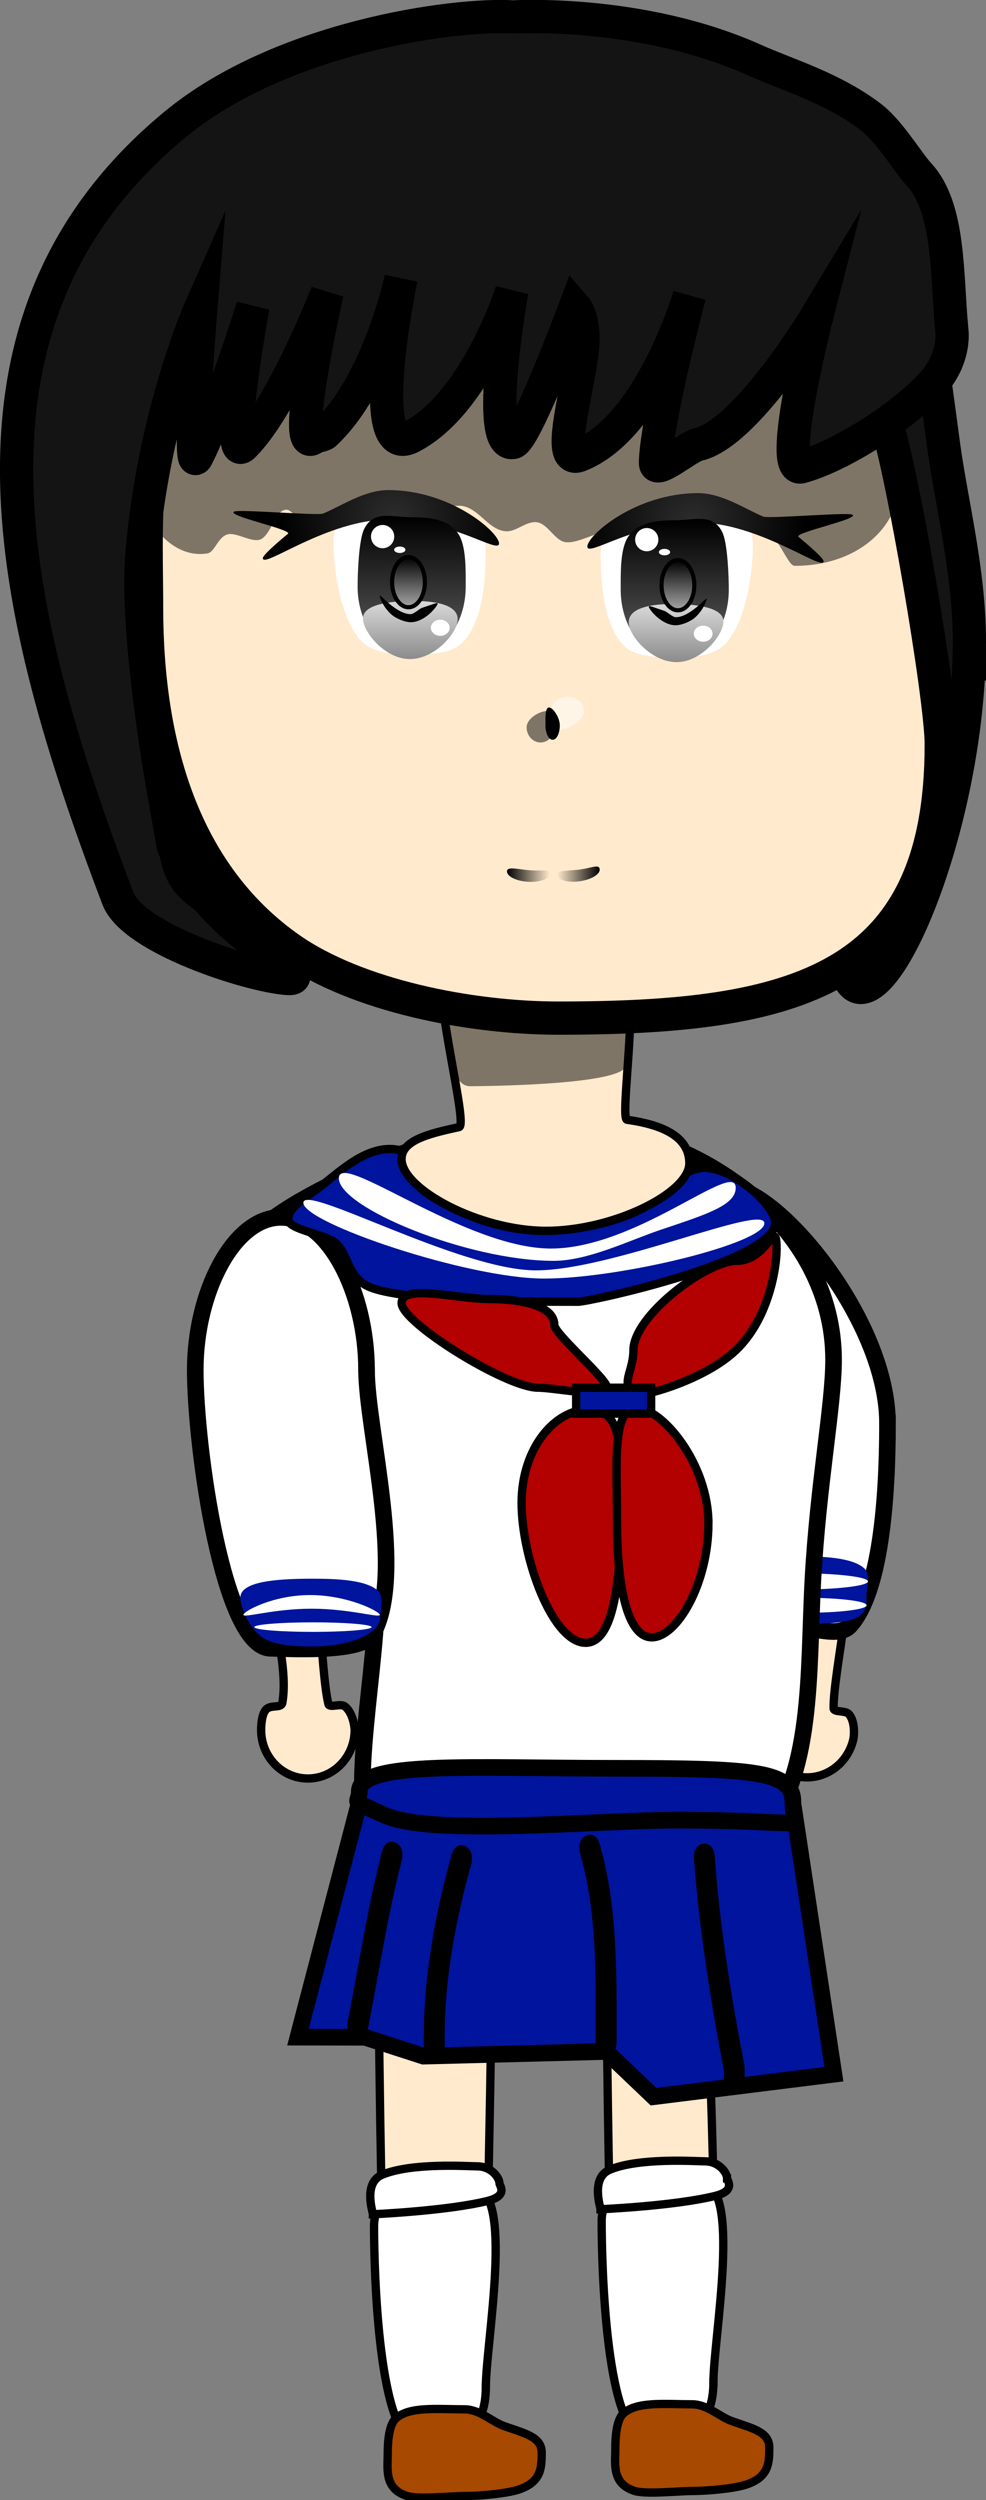 <svg version="1.1" xmlns="http://www.w3.org/2000/svg" xmlns:xlink="http://www.w3.org/1999/xlink" width="59.305" height="150.338" viewBox="0,0,59.305,150.338"><rect x="0" y="0" width="59.305" height="150.338" fill="#808080" stroke="none"/><defs><linearGradient x1="236.906" y1="196.081" x2="239.486" y2="196.081" gradientUnits="userSpaceOnUse" id="color-1"><stop offset="0" stop-color="#000000"/><stop offset="1" stop-color="#000000" stop-opacity="0"/></linearGradient><linearGradient x1="239.921" y1="196.019" x2="242.484" y2="196.019" gradientUnits="userSpaceOnUse" id="color-2"><stop offset="0" stop-color="#000000" stop-opacity="0"/><stop offset="1" stop-color="#000000"/></linearGradient><radialGradient cx="230.089" cy="174.693" r="6.823" gradientUnits="userSpaceOnUse" id="color-3"><stop offset="0" stop-color="#2d2d2d"/><stop offset="1" stop-color="#000000"/></radialGradient><linearGradient x1="231.174" y1="174.56" x2="231.174" y2="182.908" gradientUnits="userSpaceOnUse" id="color-4"><stop offset="0" stop-color="#000000"/><stop offset="1" stop-color="#636363"/></linearGradient><linearGradient x1="231.093" y1="179.594" x2="231.093" y2="183.088" gradientUnits="userSpaceOnUse" id="color-5"><stop offset="0" stop-color="#dadada"/><stop offset="1" stop-color="#8b8b8b"/></linearGradient><linearGradient x1="230.983" y1="176.953" x2="230.983" y2="179.97" gradientUnits="userSpaceOnUse" id="color-6"><stop offset="0" stop-color="#000000"/><stop offset="1" stop-color="#a7a7a7"/></linearGradient><radialGradient cx="248.083" cy="174.876" r="6.823" gradientUnits="userSpaceOnUse" id="color-7"><stop offset="0" stop-color="#2d2d2d"/><stop offset="1" stop-color="#000000"/></radialGradient><linearGradient x1="246.998" y1="174.743" x2="246.998" y2="183.092" gradientUnits="userSpaceOnUse" id="color-8"><stop offset="0" stop-color="#000000"/><stop offset="1" stop-color="#636363"/></linearGradient><linearGradient x1="247.078" y1="179.778" x2="247.078" y2="183.271" gradientUnits="userSpaceOnUse" id="color-9"><stop offset="0" stop-color="#dadada"/><stop offset="1" stop-color="#8b8b8b"/></linearGradient><linearGradient x1="247.189" y1="177.137" x2="247.189" y2="180.154" gradientUnits="userSpaceOnUse" id="color-10"><stop offset="0" stop-color="#000000"/><stop offset="1" stop-color="#a7a7a7"/></linearGradient></defs><g transform="translate(-206.414,-143.458)"><g stroke-miterlimit="10"><g><path d="M257.737,248.056c-0.363,1.569 -1.884,2.556 -3.397,2.206c-1.513,-0.35 -2.446,-1.906 -2.083,-3.474c0.047,-0.205 0.241,-0.962 0.601,-1.157c0.356,-0.193 0.878,0.176 1.017,-0.162c1.421,-3.453 -0.435,-9.707 3.203,-8.865c1.136,0.263 -0.568,7.443 -0.525,9.576c0.005,0.266 0.71,0.099 0.929,0.36c0.365,0.435 0.312,1.272 0.255,1.516z" fill="#ffeacd" stroke="#000000" stroke-width="0.5"/><path d="M227.745,247.485c0,1.61 -1.259,2.915 -2.812,2.915c-1.553,0 -2.812,-1.305 -2.812,-2.915c0,-0.21 0.018,-0.992 0.325,-1.263c0.303,-0.269 0.895,-0.026 0.954,-0.387c0.606,-3.685 -2.612,-9.359 1.122,-9.359c1.166,0 1.124,7.379 1.647,9.448c0.065,0.258 0.715,-0.064 0.986,0.141c0.454,0.341 0.59,1.169 0.59,1.42z" fill="#ffeacd" stroke="#000000" stroke-width="0.5"/><g stroke="#000000" stroke-width="0.5"><path d="M235.691,281.095c0,4.236 -1.642,8.736 -3.363,8.736c-1.721,0 -2.871,-4.5 -2.871,-8.736c0,-1.654 -0.388,-18.261 -0.209,-20.977c0.187,-2.847 2.74,-4.794 4.535,-4.007c0.879,0.385 1.977,2.986 2.055,3.322c0.35,1.509 -0.147,17.427 -0.147,21.662z" fill="#ffeacd"/><g fill="#ffffff"><path d="M235.634,286.995c0,2.633 -1.478,3.395 -3.978,3.395c-2.5,0 -2.744,-10.434 -2.744,-13.067c0,-2.633 3.467,-2.298 5.968,-2.298c2.5,0 0.755,9.337 0.755,11.97z"/><path d="M236.457,274.751c0,-0.341 -0.485,-1.029 -1.338,-1.029c-0.516,0 -3.957,-0.242 -5.726,0.509c-1.152,0.489 -0.551,2.237 -0.551,2.372c0,0 4.461,-0.196 6.899,-0.802c1.264,-0.314 0.715,-0.934 0.715,-1.05z"/></g><path d="M238.995,290.939c0,-0.935 -0.943,-1.138 -2.257,-1.598c-0.709,-0.248 -1.477,-1.009 -2.373,-1.009c-1.668,0 -3.335,-0.19 -4.15,0.555c-0.435,0.397 -0.48,1.551 -0.48,2.052c0,0.964 -0.236,2.149 1.147,2.6c0.681,0.222 2.639,0.006 3.483,0.006c0.915,0 2.591,-0.149 3.309,-0.407c1.289,-0.463 1.321,-1.275 1.321,-2.199z" fill="#a74900"/></g><g stroke="#000000" stroke-width="0.5"><path d="M249.382,280.792c0,4.236 -1.642,8.736 -3.363,8.736c-1.721,0 -2.871,-4.5 -2.871,-8.736c0,-1.654 -0.388,-19.496 -0.209,-22.212c0.279,-4.241 3.483,-2.606 4.532,-2.606c1.721,0 1.911,20.582 1.911,24.818z" fill="#ffeacd"/><g fill="#ffffff"><path d="M249.324,286.693c0,2.633 -1.478,3.395 -3.978,3.395c-2.5,0 -2.744,-10.434 -2.744,-13.067c0,-2.633 3.467,-2.298 5.968,-2.298c2.5,0 0.755,9.337 0.755,11.97z"/><path d="M250.147,274.449c0,-0.341 -0.485,-1.029 -1.338,-1.029c-0.516,0 -3.957,-0.242 -5.725,0.509c-1.152,0.489 -0.551,2.237 -0.551,2.372c0,0 4.461,-0.196 6.899,-0.802c1.264,-0.314 0.715,-0.934 0.715,-1.05z"/></g><path d="M252.685,290.637c0,-0.935 -0.943,-1.138 -2.257,-1.598c-0.709,-0.248 -1.477,-1.009 -2.373,-1.009c-1.668,0 -3.335,-0.19 -4.15,0.555c-0.435,0.397 -0.48,1.551 -0.48,2.052c0,0.964 -0.236,2.149 1.147,2.6c0.681,0.222 2.639,0.006 3.483,0.006c0.915,0 2.591,-0.149 3.309,-0.407c1.289,-0.463 1.321,-1.275 1.321,-2.199z" fill="#a74900"/></g><g><g><path d="M259.794,229.043c0,4.557 -0.415,10.094 -2.239,12.155c-0.679,0.767 -2.344,0.086 -3.116,0.086c-0.734,0 -2.35,0.479 -2.982,-0.13c-1.817,-1.749 -5,-13.623 -5,-18.263c0,-6.253 0.955,-8.027 3.8,-8.027c1.689,0 4.733,2.793 6.929,6.371c1.503,2.449 2.608,5.267 2.608,7.808z" fill="#ffffff" stroke="#000000" stroke-width="1"/><path d="M258.527,239.387c0,-0.343 0.276,-1.252 -0.129,-1.622c-0.725,-0.663 -2.505,-0.725 -3.951,-0.725c-2.253,0 -4.326,0.182 -4.326,1.14c0,0.55 0.543,1.972 1.483,2.49c0.697,0.384 1.884,0.45 2.843,0.45c0.898,0 2.467,-0.041 3.141,-0.25c1.017,-0.315 0.939,-0.908 0.939,-1.484z" fill="#00149e" stroke="#000000" stroke-width="0"/><path d="M258.621,238.549c0,-0.272 -1.91,-0.492 -4.265,-0.492c-2.356,0 -4.101,0.466 -4.101,0.738c0,0.272 1.746,0.246 4.101,0.246c2.356,0 4.265,-0.22 4.265,-0.492z" fill="#ffffff" stroke="none" stroke-width="0"/><path d="M258.539,239.985c0,-0.249 -1.653,-0.451 -3.691,-0.451c-2.039,0 -3.691,0.202 -3.691,0.451c0,0.249 1.653,0.451 3.691,0.451c2.039,0 3.691,-0.202 3.691,-0.451z" fill="#ffffff" stroke="none" stroke-width="0"/></g><path d="M256.551,225.224c0,2.716 -0.936,7.537 -1.243,13.22c-0.3,5.546 0.069,11.945 -3.162,15.438c-3.082,3.332 -13.966,1.277 -17.102,1.277c-1.494,0 -5.318,0.328 -6.261,-1.175c-1.485,-2.366 0.392,-10.57 0.288,-15.087c-0.077,-3.353 -0.192,-12.814 -2.163,-17.698c-1.214,-3.007 -4.335,-2.505 -5.007,-3.046c-1.367,-1.101 10.62,-7.223 16.918,-7.223c9.793,0 17.732,6.399 17.732,14.293z" fill="#ffffff" stroke="#000000" stroke-width="1"/><path d="M228.461,225.841c0,3.549 2.399,12.366 0.345,15.919c-0.652,1.129 -5.423,0.809 -6.109,0.809c-2.845,0 -4.539,-12.053 -4.539,-16.729c0,-4.676 2.306,-9.18 5.151,-9.18c2.845,0 5.151,4.505 5.151,9.18z" fill="#ffffff" stroke="#000000" stroke-width="1"/><path d="M229.277,240.733c0,-0.343 0.276,-1.252 -0.129,-1.622c-0.725,-0.663 -2.505,-0.725 -3.951,-0.725c-2.253,0 -4.326,0.182 -4.326,1.14c0,0.55 0.543,1.972 1.483,2.49c0.697,0.384 1.884,0.45 2.843,0.45c2.253,0 4.08,-0.776 4.08,-1.734z" fill="#00149e" stroke="#000000" stroke-width="0"/><path d="M229.255,240.559c0,0.204 -1.836,-0.369 -4.101,-0.369c-2.265,0 -4.101,0.573 -4.101,0.369c0,-0.204 1.754,-1.189 4.019,-1.189c2.265,0 4.183,0.986 4.183,1.189z" fill="#ffffff" stroke="none" stroke-width="0"/><path d="M228.763,241.297c0,-0.159 -1.579,-0.287 -3.527,-0.287c-1.948,0 -3.527,0.129 -3.527,0.287c0,0.159 1.579,0.287 3.527,0.287c1.948,0 3.527,-0.129 3.527,-0.287z" fill="#ffffff" stroke="none" stroke-width="0"/></g><path d="M253.043,216.976c0,2.331 -11.197,4.758 -11.853,4.758c-3.815,0 -10.603,-0.035 -12.591,-0.903c-1.284,-0.561 -1.21,-1.969 -2.027,-2.653c-0.599,-0.501 -2.813,-0.798 -2.813,-1.366c0,-0.757 0.771,-1.115 2.012,-2.077c1.179,-0.914 2.782,-2.46 4.552,-2.146c0.747,0.133 0.848,1.963 1.627,2.517c1.948,1.384 4.691,2.362 7.107,2.362c2.215,0 4.707,-0.585 6.116,-1.418c1.598,-0.945 2.035,-2.161 3.359,-2.349c1.77,-0.251 4.511,2.221 4.511,3.275z" fill="#00149e" stroke="#000000" stroke-width="0.5"/><path d="M250.664,214.884c0,1.044 -1.736,1.59 -4.505,2.519c-1.858,0.623 -4.362,1.87 -6.445,1.87c-5.187,0 -12.919,-3.219 -12.919,-4.963c0,-1.744 7.568,4.224 12.755,4.224c5.187,0 11.115,-5.394 11.115,-3.65z" fill="#ffffff" stroke="#000000" stroke-width="0"/><path d="M252.387,217.017c0,1.201 -8.649,3.322 -13.247,3.322c-4.598,0 -14.478,-3.352 -14.478,-4.553c0,-1.201 9.387,4.06 13.986,4.06c4.598,0 13.74,-4.03 13.74,-2.83z" fill="#ffffff" stroke="none" stroke-width="0"/><path d="M239.755,223.128c0,0.507 2.895,3.02 3.145,3.662c0.331,0.851 -3.045,0.111 -4.129,0.111c-1.903,0 -8.203,-3.908 -8.203,-5.086c0,-1.178 3.347,-0.246 5.25,-0.246c1.903,0 3.937,0.381 3.937,1.559z" fill="#b30000" stroke="#000000" stroke-width="0.5"/><path d="M244.512,224.645c0,1.336 -0.844,2.016 0.107,2.675c0.248,0.172 3.874,-0.754 5.873,-2.503c2.169,-1.898 2.633,-5.17 2.633,-6.243c0,-2.061 -0.521,0.697 -2.379,0.697c-1.857,0 -6.234,3.312 -6.234,5.373z" fill="#b30000" stroke="#000000" stroke-width="0.5"/><path d="M243.774,233.669c0,3.33 -0.139,8.572 -2.133,8.572c-1.993,0 -3.855,-5.078 -3.855,-8.408c0,-3.33 2.026,-5.619 4.019,-5.619c1.993,0 1.969,2.125 1.969,5.455z" fill="#b30000" stroke="#000000" stroke-width="0.5"/><path d="M249.024,235.063c0,3.602 -1.887,6.849 -3.404,6.849c-1.518,0 -2.092,-3.248 -2.092,-6.849c0,-3.602 -0.328,-6.931 1.189,-6.931c1.518,0 4.306,3.33 4.306,6.931z" fill="#b30000" stroke="#000000" stroke-width="0.5"/><path d="M241.067,228.46v-1.559h4.511v1.559z" fill="#00149e" stroke="#000000" stroke-width="0.5"/><g><path d="M247.875,213.408c0,1.789 -4.581,4.06 -8.613,4.06c-4.032,0 -8.695,-2.517 -8.695,-4.306c0,-1.086 1.467,-1.508 3.457,-1.929c0.576,-0.122 -1.552,-7.845 -1.129,-10.632c0.523,-3.446 10.323,-3.176 11.223,0.273c0.702,2.689 -0.436,9.856 0.011,9.918c2.7,0.374 3.746,1.318 3.746,2.617z" fill="#ffeacd" stroke="#000000" stroke-width="0.5"/><path d="M243.692,200.365c0,0.245 0.241,0.471 0.34,1.28c0.16,1.298 0.214,3.452 0.267,4.744c0.02,0.485 -0.058,0.92 -0.281,1.263c-0.69,1.065 -8.732,1.121 -9.349,1.121c-1.676,0 -1.805,-5.85 -1.805,-7.095c0,-0.645 -0.12,-1.496 0.866,-2.247c0.919,-0.699 2.919,-1.321 3.727,-1.321c1.676,0 6.234,1.01 6.234,2.256z" fill-opacity="0.502" fill="#000000" stroke="none" stroke-width="none"/></g><g><g><path d="M224.334,265.953l3.691,-14.115l26.167,0.637l2.379,15.707l-10.848,1.353l-2.852,-2.721l-10.993,0.281l-3.508,-1.134z" fill="#00149e" stroke="#000000" stroke-width="1"/><path d="M227.79,265.999c-0.61,-0.197 -0.457,-0.986 -0.457,-0.986l0.082,-0.425c0.649,-3.358 1.136,-6.531 1.982,-9.824c0,0 0.199,-0.771 0.795,-0.514c0.596,0.257 0.397,1.028 0.397,1.028c-0.841,3.255 -1.313,6.382 -1.955,9.704l-0.082,0.425c0,0 -0.152,0.789 -0.762,0.591z" fill="#000000" stroke="none" stroke-width="0.5"/><path d="M232.536,267.403c-0.628,0 -0.628,-0.813 -0.628,-0.813v-0.849c0.005,-3.577 0.734,-7.425 1.678,-10.785c0,0 0.215,-0.764 0.805,-0.486c0.59,0.278 0.376,1.042 0.376,1.042c-0.892,3.175 -1.608,6.849 -1.603,10.229v0.849c0,0 0,0.813 -0.628,0.813z" fill="#000000" stroke="none" stroke-width="0.5"/><path d="M242.872,267.084c-0.628,0 -0.628,-0.813 -0.628,-0.813v-0.212c0,-3.761 0.095,-7.601 -0.944,-11.177c0,0 -0.221,-0.761 0.368,-1.047c0.588,-0.285 0.809,0.476 0.809,0.476c1.09,3.773 1.024,7.78 1.024,11.748v0.212c0,0 0,0.813 -0.628,0.813z" fill="#000000" stroke="none" stroke-width="0.5"/><path d="M250.582,269.313c-0.628,0 -0.628,-0.813 -0.628,-0.813l0.019,-0.44c-0.783,-4.092 -1.516,-8.678 -1.821,-12.859c0,0 -0.057,-0.81 0.569,-0.883c0.626,-0.074 0.683,0.736 0.683,0.736c0.274,4.072 1.011,8.632 1.788,12.612l0.019,0.834c0,0 0,0.813 -0.628,0.813z" fill="#000000" stroke="none" stroke-width="0.5"/></g><path d="M254.109,251.838c0,-1.857 -2.12,-2.051 -10.705,-2.051c-8.585,0 -15.38,-0.463 -15.38,1.394c0,0.825 -0.709,0.411 1.535,1.429c2.806,1.272 12.766,0.294 17.536,0.294c8.585,0 7.013,0.791 7.013,-1.066z" fill="#00149e" stroke="#000000" stroke-width="1"/></g></g><g><path d="M264.719,182.012c0,9.976 -4.271,20.823 -6.535,20.823c-2.264,0 -1.339,-12.471 -1.339,-22.446c0,-9.976 1.835,-18.062 4.1,-18.062c1.325,0 1.58,3.244 2.237,8.002c0.466,3.372 1.538,7.546 1.538,11.684z" fill="#141414" stroke="#000000" stroke-width="2"/><path d="M263.028,188.23c0,14.231 -8.797,16.448 -23.028,16.448c-5.317,0 -12.141,-1.352 -16.177,-4.193c-6.347,-4.468 -8.592,-12.153 -8.592,-20.485c0,-3.365 -0.274,-8.947 0.951,-11.87c3.734,-8.916 13.517,-12.808 23.819,-12.808c10.8,0 16.346,4.038 19.734,13.644c0.903,2.561 3.294,16.395 3.294,19.263z" fill="#ffeacd" stroke="#000000" stroke-width="2"/><path d="M260.498,172.455c0,-2.739 -2.195,-6.565 -5.936,-6.565c-1.079,0 -7.07,-0.895 -13.68,-1.273c-7.374,-0.421 -15.989,1.392 -21.522,2.38c-6.701,1.198 -3.839,6.555 -3.839,7.623c0,0.471 1.395,2.443 3.367,2.115c0.456,-0.076 0.637,-1.025 1.253,-1.153c0.556,-0.116 1.545,0.606 2.038,0.26c0.615,-0.432 0.838,-1.795 1.501,-1.731c0.365,0.035 0.948,1.05 1.329,1.088c0.79,0.079 2.379,-1.726 3.224,-1.646c0.69,0.066 1.182,1.397 1.893,1.479c1.094,0.125 2.908,-1.284 4.031,-1.157c1.034,0.117 1.575,1.371 2.593,1.521c0.707,0.104 1.273,-0.631 1.972,-0.532c0.638,0.091 1.062,1.094 1.688,1.192c0.781,0.123 2.043,-0.741 2.801,-0.636c0.967,0.134 1.336,0.984 2.216,1.141c2.153,0.385 4.655,-1.755 6.237,-1.619c1.448,0.124 2.046,2.541 2.548,2.541c3.741,0 6.286,-2.29 6.286,-5.029z" fill-opacity="0.502" fill="#000000" stroke="#000000" stroke-width="0"/><path d="M263.671,163.377c0.046,0.472 0.003,1.86 -1.172,3.152c-1.928,2.122 -5.665,4.399 -7.888,5c-1.503,0.406 0.934,-9.07 0.934,-9.07c0,0 -4.26,7.091 -7.157,7.731c-0.597,0.132 -2.557,1.823 -2.549,1.109c0.025,-2.408 2.042,-10.069 2.042,-10.069c0,0 -2.314,7.924 -6.622,9.611c-1.413,0.553 -0.204,-3.46 0.154,-6.102c0.276,-2.029 -0.403,-2.801 -0.403,-2.801c0,0 -2.988,7.977 -3.728,8.124c-1.766,0.349 -0.085,-9.098 -0.085,-9.098c0,0 -2.131,6.735 -6.06,8.768c-2.912,1.507 -0.602,-9.543 -0.602,-9.543c0,0 -1.317,6.286 -4.583,9.345c-0.116,0.108 -0.542,0.145 -0.667,0.245c-1.454,1.171 0.805,-8.709 0.805,-8.709c0,0 -2.715,6.944 -5.056,9.204c-1.109,1.071 0.589,-8.376 0.589,-8.376c0,0 -1.97,6.284 -3.373,9.045c-0.574,1.129 0.251,-9.024 0.251,-9.024c0,0 -2.86,6.448 -3.553,14.901c-0.327,3.983 0.775,11.127 1.141,13.255c1.143,6.645 0.589,3.23 0.982,4.972c0.392,1.742 1.379,1.966 1.932,2.598c1.574,1.795 3.432,3.003 3.432,3.003c-0.283,0.021 2.62,1.73 1.3,1.648c-2.298,-0.143 -9.319,-2.418 -10.226,-4.805c-6.575,-17.288 -10.822,-34.78 3.443,-46.554c6.353,-5.243 16.724,-6.668 20.281,-6.464c0.142,0.008 7.722,-0.467 14.571,2.602c1.967,0.882 4.723,1.678 7.012,3.438c1.117,0.859 2.185,2.69 2.875,3.44c1.875,2.035 1.649,6.066 1.978,9.422z" fill="#141414" stroke="#000000" stroke-width="2"/><g stroke-width="0"><path d="M241.542,186.241c0,-0.492 -0.447,-0.891 -0.998,-0.891c-0.551,0 -0.998,0.399 -0.998,0.891c0,0.492 -0.039,1.106 0.513,1.106c0.551,0 1.484,-0.615 1.484,-1.106z" fill-opacity="0.502" fill="#ffffff" stroke="none"/><path d="M238.088,187.186c0,0.507 0.375,0.918 0.837,0.918c0.462,0 0.837,-0.411 0.837,-0.918c0,-0.507 0.003,-0.971 -0.459,-0.971c-0.462,0 -1.214,0.465 -1.214,0.971z" fill-opacity="0.502" fill="#000000" stroke="none"/><path d="M240.085,187.078c0,0.477 -0.193,0.864 -0.432,0.864c-0.238,0 -0.432,-0.387 -0.432,-0.864c0,-0.477 -0.023,-1.079 0.216,-1.079c0.238,0 0.648,0.603 0.648,1.079z" fill="#000000" stroke="#000000"/></g><g stroke="#000000" stroke-width="0"><path d="M239.486,196.005c-0.02,0.308 -0.613,0.52 -1.325,0.475c-0.712,-0.046 -1.273,-0.333 -1.254,-0.64c0.02,-0.308 0.726,-0.093 1.438,-0.048c0.712,0.046 1.161,-0.095 1.141,0.213z" fill="url(#color-1)"/><path d="M242.482,195.715c0.043,0.306 -0.495,0.634 -1.201,0.734c-0.707,0.1 -1.314,-0.067 -1.357,-0.373c-0.043,-0.306 0.692,-0.239 1.398,-0.338c0.707,-0.1 1.118,-0.328 1.161,-0.022z" fill="url(#color-2)"/></g><g><path d="M235.628,176.539c0,1.378 -0.077,4.439 -1.546,5.69c-0.799,0.68 -2.697,0.572 -3.431,0.572c-0.724,0 -2.01,-0.145 -2.647,-0.948c-1.198,-1.509 -1.527,-4.325 -1.527,-5.714c0,-2.128 1.448,-2.488 3.532,-2.488c2.084,0 5.619,0.762 5.619,2.89z" fill="#ffffff" stroke="none" stroke-width="0"/><path d="M236.43,176.137c0,0.665 -2.814,-1.445 -6.582,-1.445c-3.768,0 -7.626,2.993 -7.626,2.328c0,-0.197 1.056,-1.092 1.51,-1.463c0.306,-0.25 -3.712,-1.08 -3.24,-1.335c0.288,-0.156 5.02,0.255 5.361,0.115c1.074,-0.441 2.47,-1.41 3.915,-1.41c3.768,0 6.663,2.546 6.663,3.211z" fill="url(#color-3)" stroke="none" stroke-width="0"/><path d="M234.425,178.734c0,2.305 -1.456,4.174 -3.251,4.174c-1.796,0 -3.251,-1.869 -3.251,-4.174c0,-0.816 0.075,-2.814 0.39,-3.457c0.575,-1.174 1.701,-0.717 2.861,-0.717c0.996,0 2.21,0.091 2.806,0.996c0.479,0.727 0.445,2.151 0.445,3.178z" fill="url(#color-4)" stroke="none" stroke-width="0"/><path d="M230.126,175.724c0,0.386 -0.313,0.699 -0.699,0.699c-0.386,0 -0.699,-0.313 -0.699,-0.699c0,-0.386 0.313,-0.699 0.699,-0.699c0.386,0 0.699,0.313 0.699,0.699z" fill="#ffffff" stroke="#000000" stroke-width="0"/><path d="M233.942,180.696c0,-0.816 -1.162,-1.102 -2.661,-1.102c-1.499,0 -3.037,0.232 -3.037,1.048c0,0.816 1.323,2.446 2.822,2.446c1.499,0 2.876,-1.576 2.876,-2.392z" fill="url(#color-5)" stroke="none" stroke-width="0"/><path d="M233.458,181.207c0,0.267 -0.253,0.484 -0.564,0.484c-0.312,0 -0.564,-0.217 -0.564,-0.484c0,-0.267 0.253,-0.484 0.564,-0.484c0.312,0 0.564,0.217 0.564,0.484z" fill="#ffffff" stroke="none" stroke-width="0"/><path d="M231.969,178.462c0,0.833 -0.442,1.509 -0.986,1.509c-0.545,0 -0.986,-0.675 -0.986,-1.509c0,-0.833 0.442,-1.509 0.986,-1.509c0.545,0 0.986,0.675 0.986,1.509z" fill="url(#color-6)" stroke="#000000" stroke-width="0.25"/><path d="M232.736,179.759c0,0.134 -0.753,1.114 -1.622,1.114c-0.32,0 -0.851,-0.199 -1.149,-0.456c-0.512,-0.442 -0.715,-1.057 -0.715,-1.142c0,-0.134 0.995,1.114 1.864,1.114c0.189,0 0.518,-0.327 0.69,-0.382c0.617,-0.198 0.932,-0.352 0.932,-0.247z" fill="#000000" stroke="none" stroke-width="0"/><path d="M230.799,176.515c0,0.107 -0.152,0.194 -0.339,0.194c-0.187,0 -0.339,-0.087 -0.339,-0.194c0,-0.107 0.152,-0.194 0.339,-0.194c0.187,0 0.339,0.087 0.339,0.194z" fill="#ffffff" stroke="none" stroke-width="0"/></g><g><path d="M248.163,173.833c2.084,0 3.532,0.36 3.532,2.488c0,1.389 -0.329,4.205 -1.527,5.714c-0.637,0.803 -1.924,0.948 -2.647,0.948c-0.734,0 -2.632,0.109 -3.431,-0.572c-1.469,-1.25 -1.546,-4.311 -1.546,-5.69c0,-2.128 3.535,-2.89 5.619,-2.89z" fill="#ffffff" stroke="none" stroke-width="0"/><path d="M248.404,173.11c1.445,0 2.841,0.969 3.915,1.41c0.341,0.14 5.072,-0.271 5.361,-0.115c0.472,0.255 -3.546,1.085 -3.24,1.335c0.454,0.372 1.51,1.267 1.51,1.463c0,0.665 -3.858,-2.328 -7.626,-2.328c-3.768,0 -6.582,2.11 -6.582,1.445c0,-0.665 2.894,-3.211 6.663,-3.211z" fill="url(#color-7)" stroke="none" stroke-width="0"/><path d="M244.192,175.74c0.596,-0.905 1.81,-0.996 2.806,-0.996c1.16,0 2.285,-0.456 2.861,0.717c0.315,0.643 0.39,2.641 0.39,3.457c0,2.305 -1.456,4.174 -3.251,4.174c-1.796,0 -3.251,-1.869 -3.251,-4.174c0,-1.027 -0.034,-2.451 0.445,-3.178z" fill="url(#color-8)" stroke="none" stroke-width="0"/><path d="M245.314,175.209c0.386,0 0.699,0.313 0.699,0.699c0,0.386 -0.313,0.699 -0.699,0.699c-0.386,0 -0.699,-0.313 -0.699,-0.699c0,-0.386 0.313,-0.699 0.699,-0.699z" fill="#ffffff" stroke="#000000" stroke-width="0"/><path d="M244.229,180.88c0,-0.816 1.162,-1.102 2.661,-1.102c1.499,0 3.037,0.232 3.037,1.048c0,0.816 -1.323,2.446 -2.822,2.446c-1.499,0 -2.876,-1.576 -2.876,-2.392z" fill="url(#color-9)" stroke="none" stroke-width="0"/><path d="M248.708,181.078c0.312,0 0.564,0.217 0.564,0.484c0,0.267 -0.253,0.484 -0.564,0.484c-0.312,0 -0.564,-0.217 -0.564,-0.484c0,-0.267 0.253,-0.484 0.564,-0.484z" fill="#ffffff" stroke="none" stroke-width="0"/><path d="M247.189,177.137c0.545,0 0.986,0.675 0.986,1.509c0,0.833 -0.442,1.509 -0.986,1.509c-0.545,0 -0.986,-0.675 -0.986,-1.509c0,-0.833 0.442,-1.509 0.986,-1.509z" fill="url(#color-10)" stroke="#000000" stroke-width="0.25"/><path d="M246.368,180.19c0.172,0.055 0.501,0.382 0.69,0.382c0.869,0 1.864,-1.247 1.864,-1.114c0,0.084 -0.203,0.7 -0.715,1.142c-0.298,0.258 -0.829,0.456 -1.149,0.456c-0.869,0 -1.622,-0.98 -1.622,-1.114c0,-0.105 0.315,0.049 0.932,0.247z" fill="#000000" stroke="none" stroke-width="0"/><path d="M246.382,176.462c0.187,0 0.339,0.087 0.339,0.194c0,0.107 -0.152,0.194 -0.339,0.194c-0.187,0 -0.339,-0.087 -0.339,-0.194c0,-0.107 0.152,-0.194 0.339,-0.194z" fill="#ffffff" stroke="none" stroke-width="0"/></g></g></g></g></svg><!--rotationCenter:33.586002343432824:36.54244925617812-->